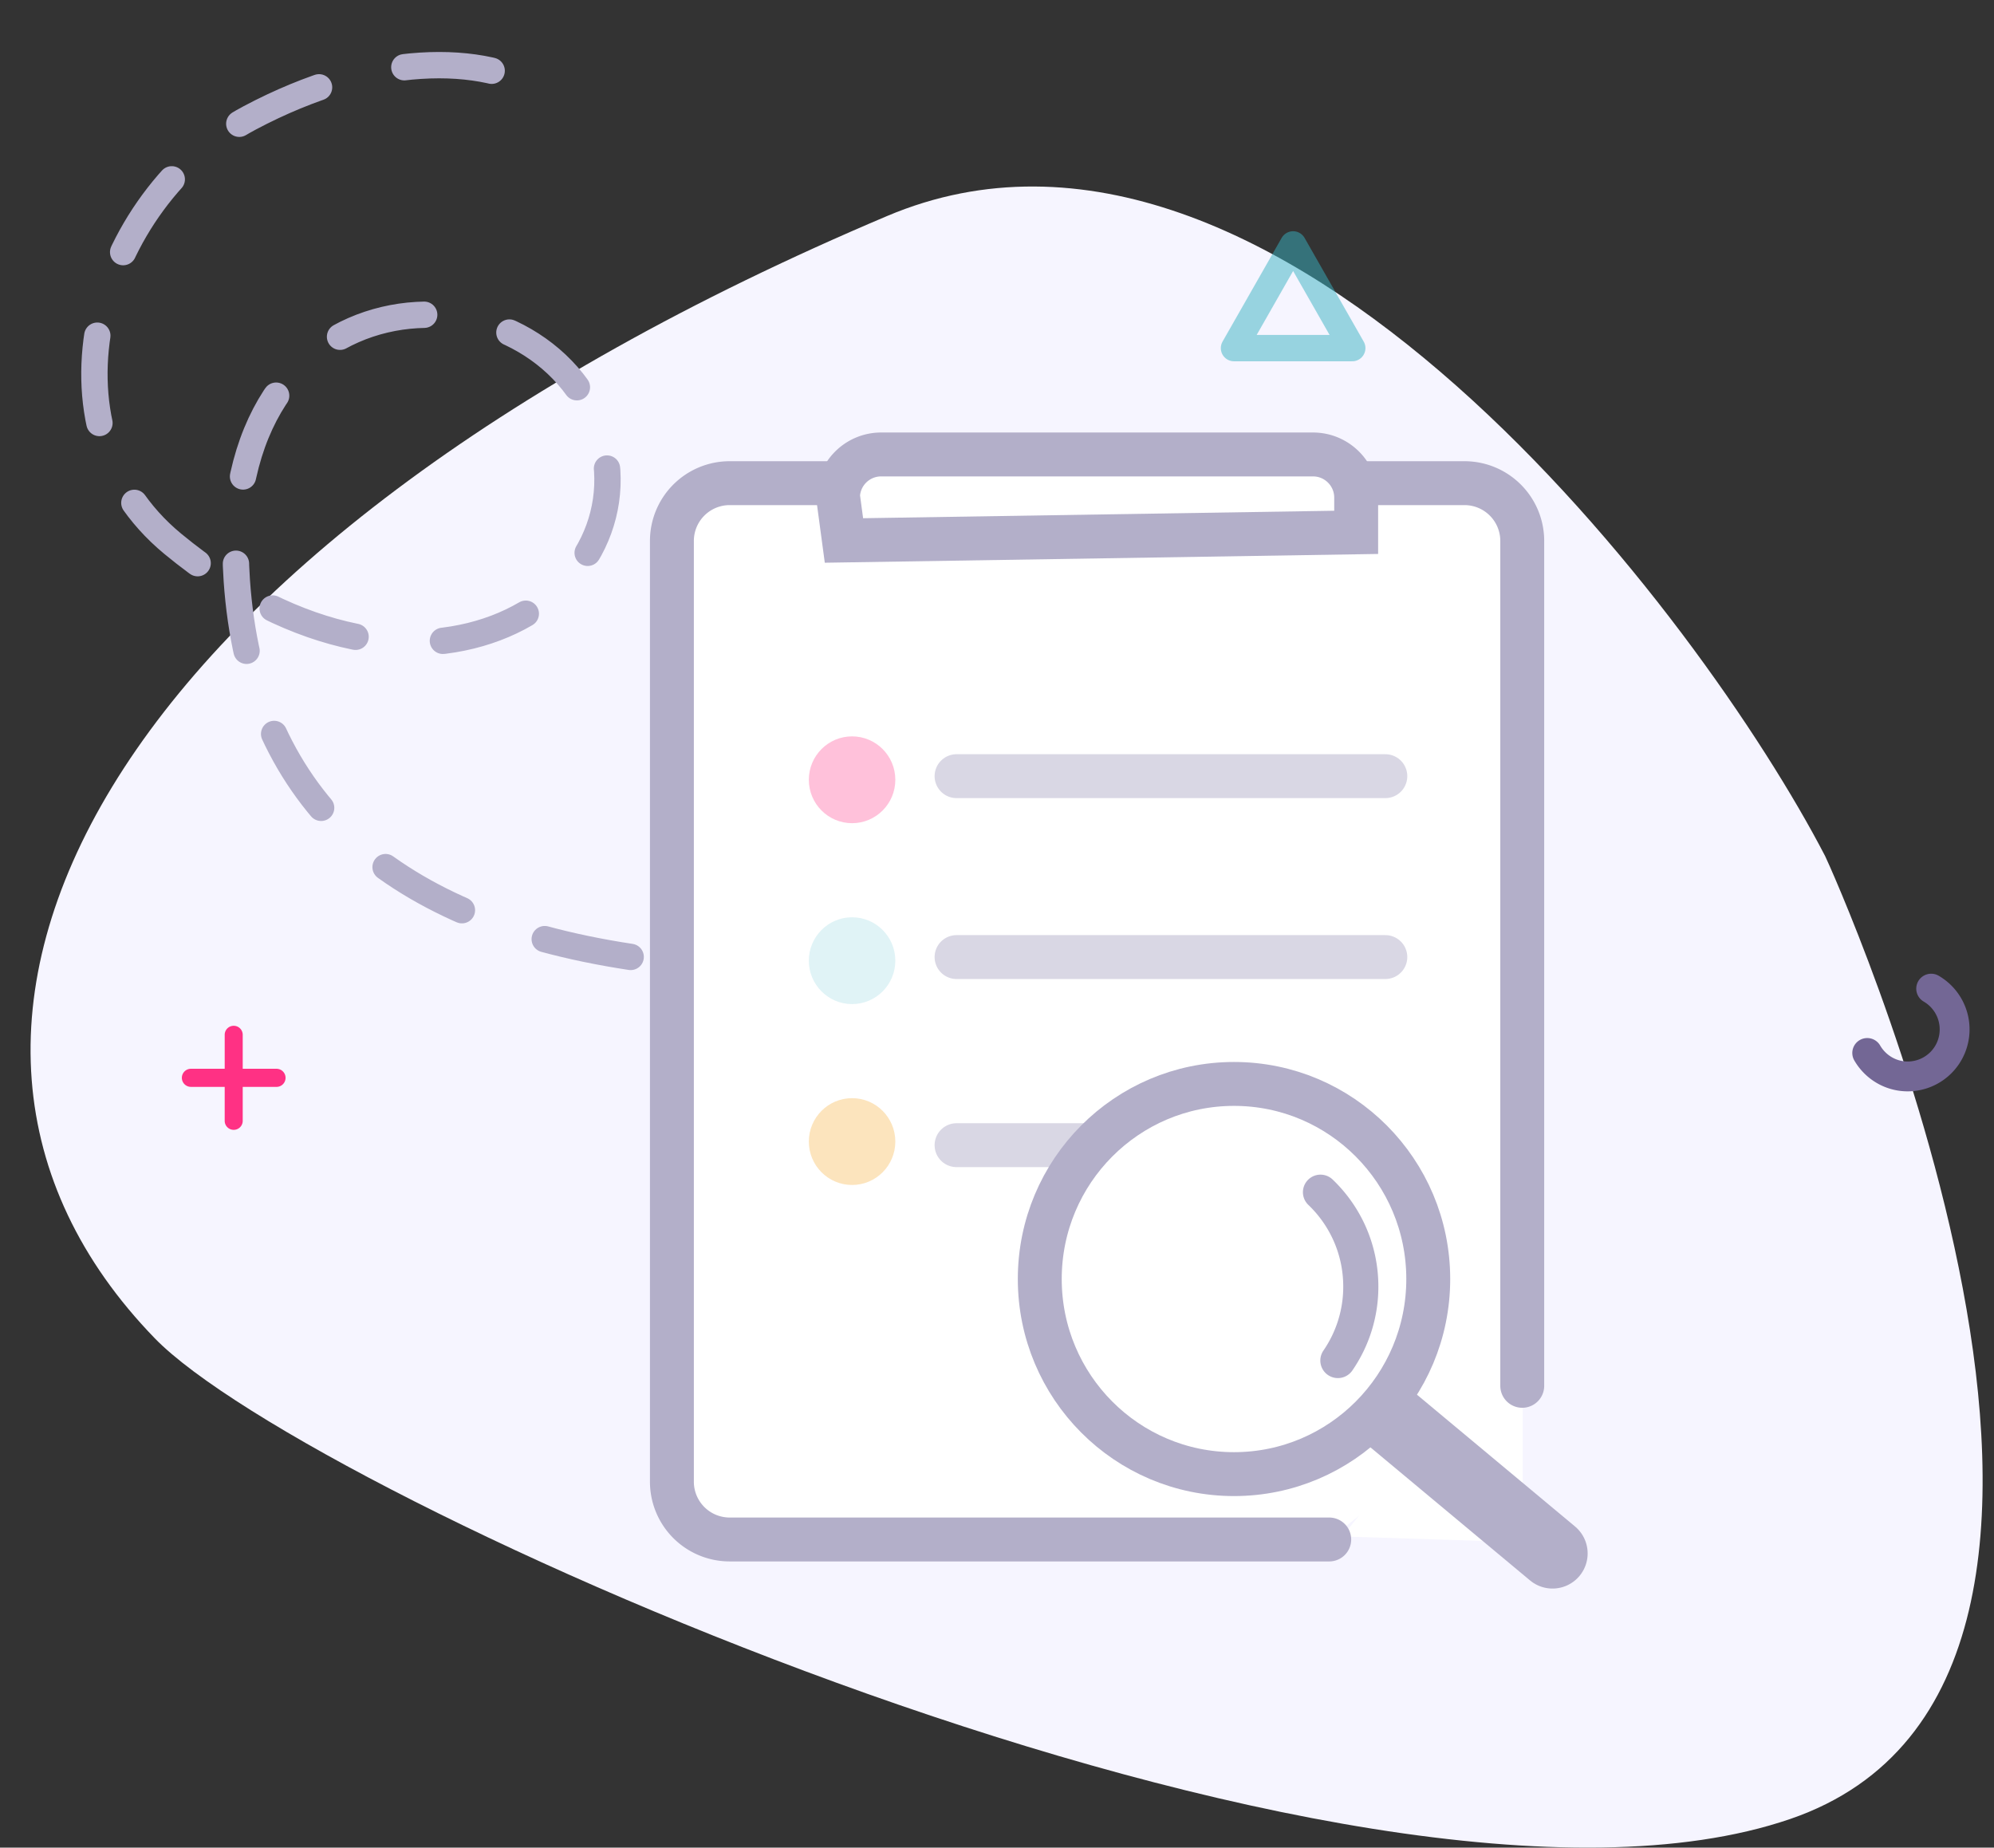 <svg width="109" height="101" viewBox="0 0 109 101" xmlns="http://www.w3.org/2000/svg">
    <rect x="0" y="0" width="109" height="101" fill="#333333" stroke="none"/>
    <g fill="none" fill-rule="evenodd">
        <path d="M99.762 46.785C93.07 33.888 69.79 2.798 48.492 11.809 5.246 30.11-7.897 56.29 8.459 73.156c8.414 8.678 65.666 34.39 89.385 26.285 22.384-7.65 2.175-52.162 1.919-52.656z" fill="#F6F5FF"/>
        <path d="M34.475 52.31c-13.546-2.05-20.723-8.905-21.53-20.568-1.212-17.494 16.203-17.692 19.686-8.554 3.482 9.138-9.368 17.939-23.183 6.542-7.715-6.364-4.231-18.81 4.214-23.292 6.679-3.544 12.816-3.577 16.073-1.384" stroke="#B3AFC9" stroke-width="1.44" stroke-linecap="round" stroke-dasharray="4.8"/>
        <path d="M12.776 56.075c.271 0 .492.22.492.492v1.858h1.847a.494.494 0 1 1 0 .99l-1.847-.001v1.857a.492.492 0 0 1-.985 0v-1.857h-1.847a.494.494 0 0 1 0-.989h1.847v-1.858c0-.272.22-.492.493-.492z" fill="#FF3184"/>
        <path stroke="#39B3C2" stroke-width="1.44" opacity=".5" stroke-linejoin="round" d="M67.455 19.03h6.465l-3.233-5.67z"/>
        <path d="M104.286 58.843a2.566 2.566 0 0 0 2.561-2.57c0-1.42-1.146-2.571-2.56-2.571a2.566 2.566 0 0 0-2.561 2.57c0 1.42 1.146 2.571 2.56 2.571z" stroke="#736795" stroke-width="1.632" stroke-linecap="round" stroke-linejoin="round" stroke-dasharray="6.72"/>
        <g transform="translate(36.729 23.643)">
            <path d="M46.51 48.252v10.426a1.92 1.92 0 0 1-1.981 1.919l-7.894-.25 9.874-12.095z" fill="#FFF"/>
            <path d="M35.932 60.513H3.152A3.158 3.158 0 0 1 0 57.349V5.933a3.158 3.158 0 0 1 3.151-3.164h40.18a3.158 3.158 0 0 1 3.152 3.164v46.18" stroke="#B3AFC9" stroke-width="2.4" fill="#FFF" stroke-linecap="round"/>
            <ellipse fill="#FFF" cx="27.969" cy="43.901" rx="9.454" ry="9.492"/>
            <g transform="translate(7.485 16.611)">
                <ellipse fill="#FF3184" opacity=".3" cx="2.364" cy="2.373" rx="2.364" ry="2.373"/>
                <path stroke="#D9D7E4" stroke-width="2.4" stroke-linecap="round" d="M8.075 2.175h23.439"/>
            </g>
            <g transform="translate(7.485 26.5)">
                <ellipse fill="#97D6E0" opacity=".3" cx="2.364" cy="2.373" rx="2.364" ry="2.373"/>
                <path stroke="#D9D7E4" stroke-width="2.4" stroke-linecap="round" d="M8.075 2.175h23.439"/>
            </g>
            <g transform="translate(7.485 34.41)">
                <path stroke="#D9D7E4" stroke-width="2.4" stroke-linecap="round" d="M8.075 4.548h10.24"/>
                <g transform="translate(11.424)" stroke="#B3AFC9">
                    <path stroke-width="3.84" stroke-linecap="round" d="m19.302 18.589 9.927 8.277"/>
                    <ellipse stroke-width="2.4" fill="#FFF" cx="11.818" cy="11.865" rx="10.618" ry="10.665"/>
                    <path d="M17.496 16.32a7.106 7.106 0 0 0 1.253-4.042c0-2.03-.847-3.862-2.204-5.159" stroke-width="1.92" stroke-linecap="round"/>
                </g>
                <ellipse fill="#F5A623" opacity=".3" cx="2.364" cy="4.351" rx="2.364" ry="2.373"/>
            </g>
            <path d="M35.045 1.2c.652 0 1.241.264 1.668.691.427.427.692 1.017.692 1.669v1.898l-28 .444-.325-2.415a2.352 2.352 0 0 1 .69-1.596 2.352 2.352 0 0 1 1.668-.691z" stroke="#B3AFC9" stroke-width="2.4" fill="#FFF"/>
        </g>
    </g>
</svg>
